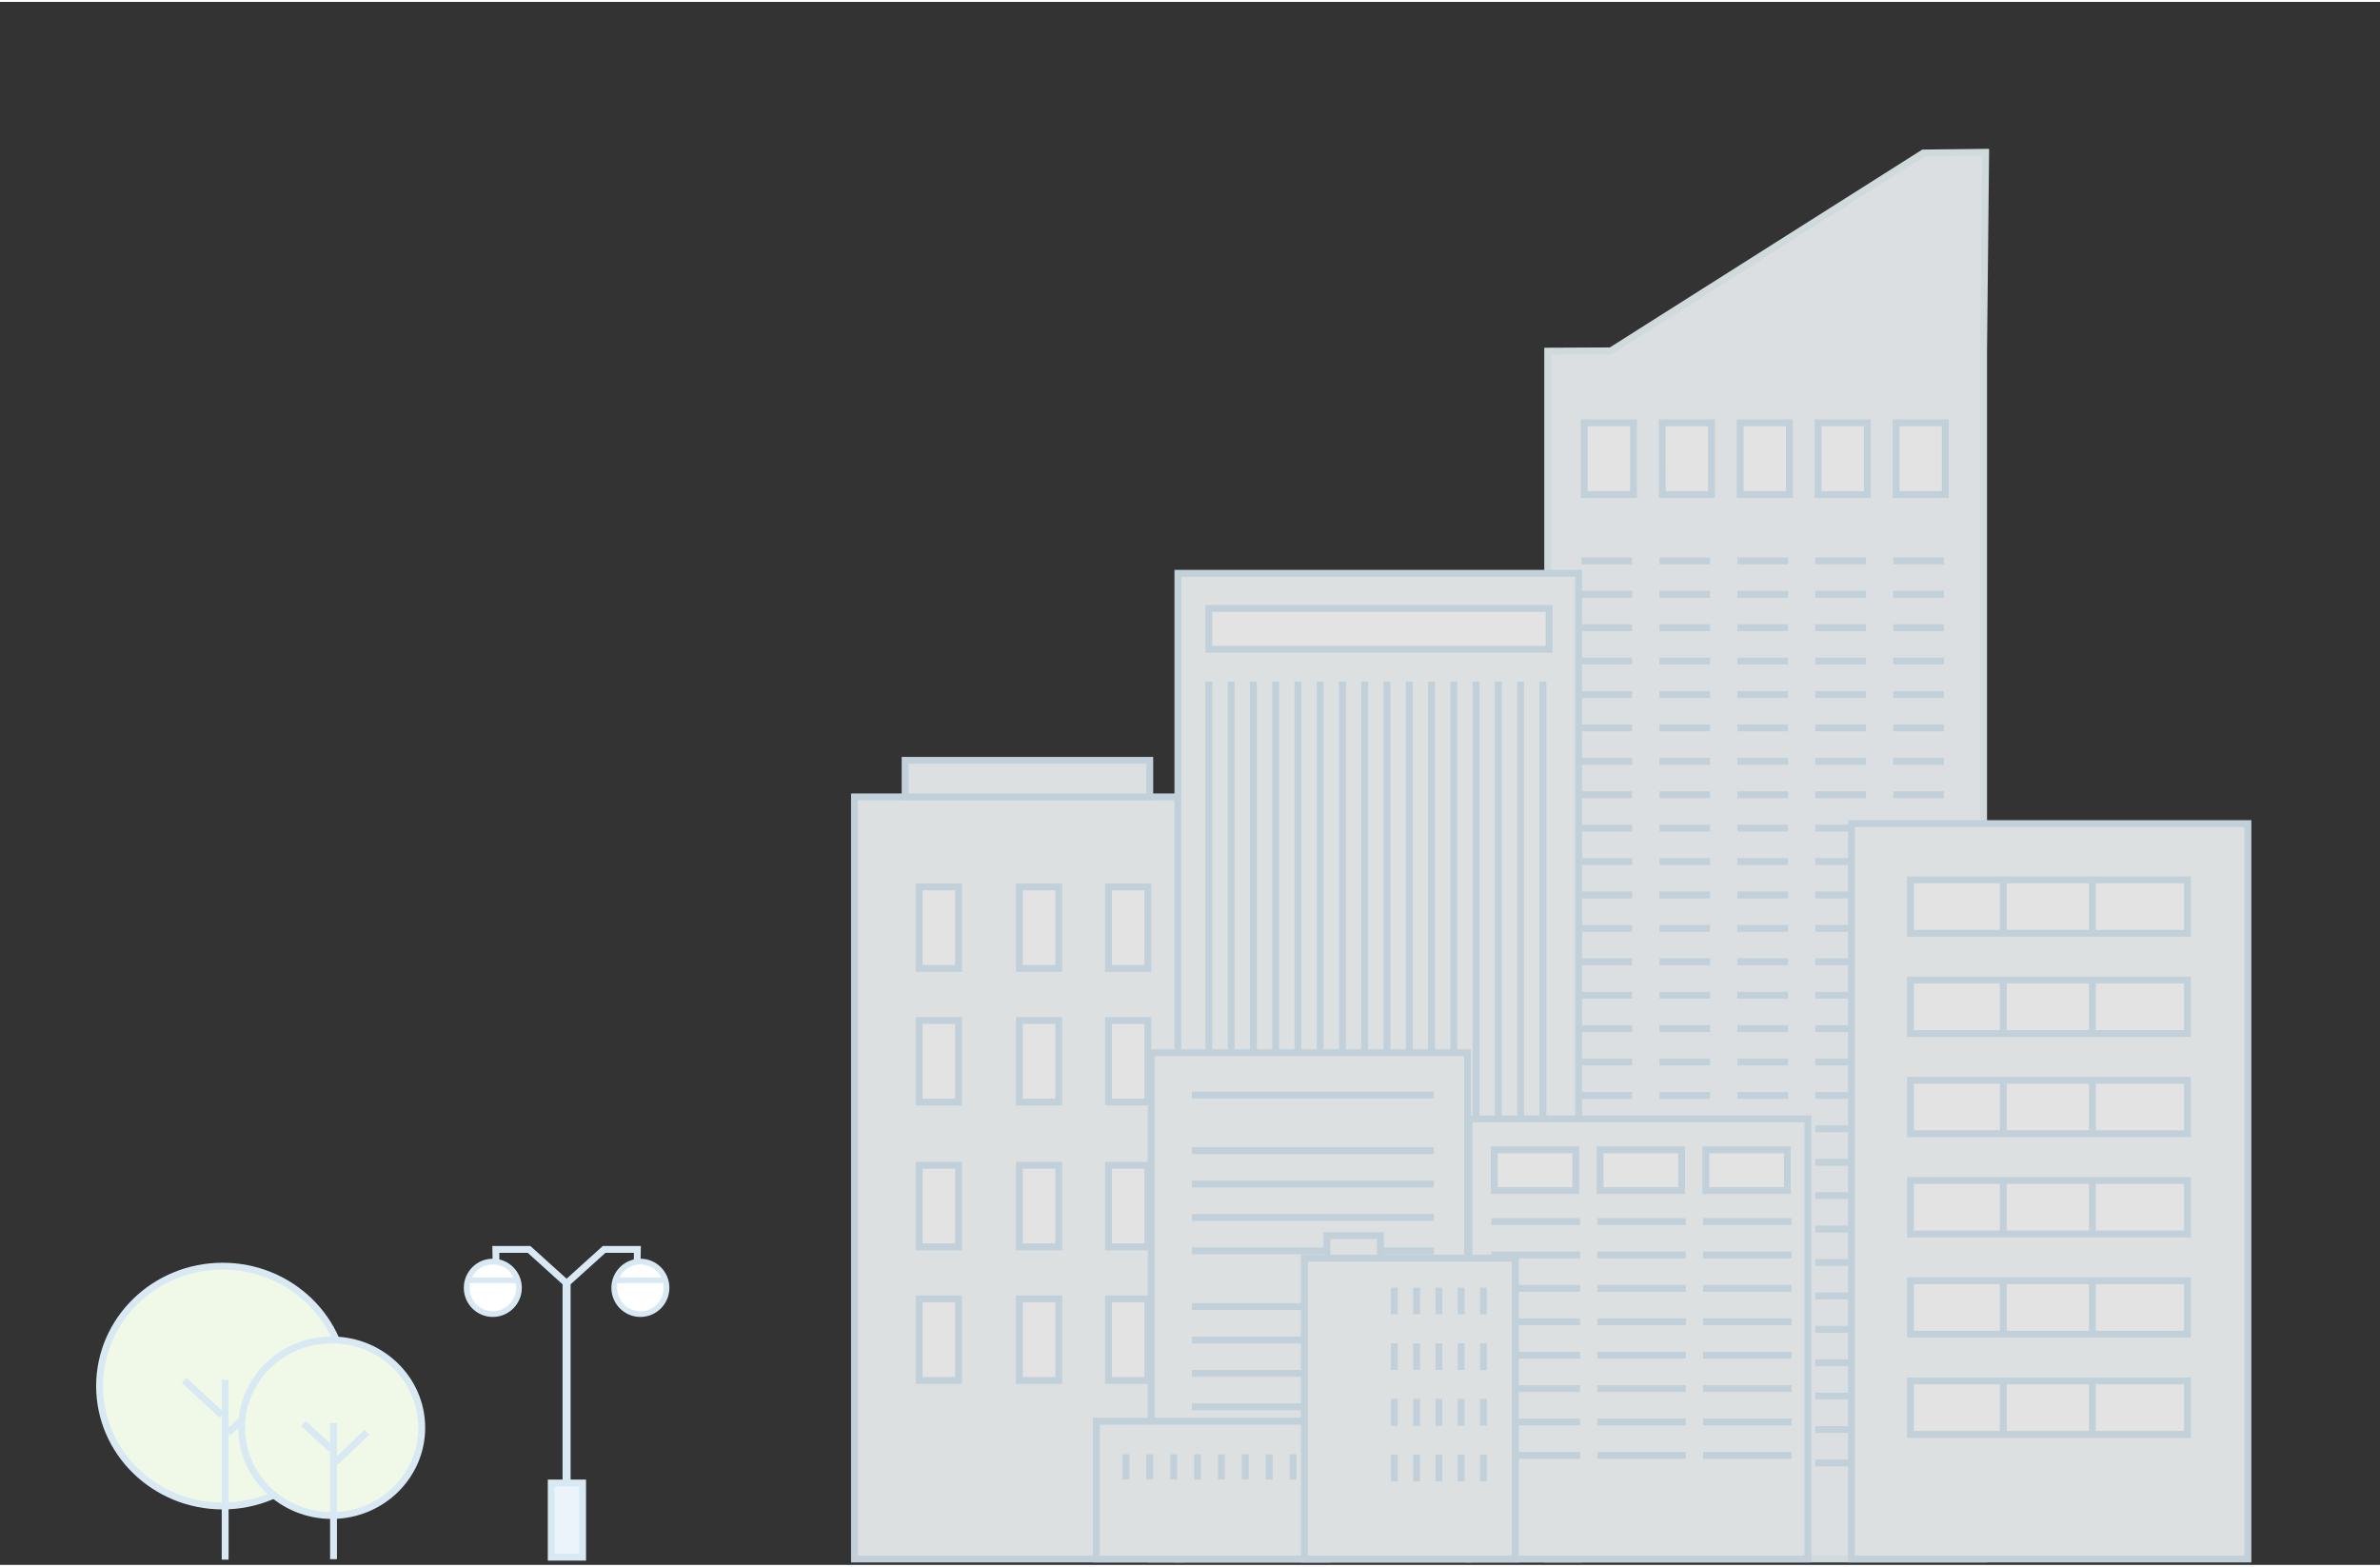 <svg xmlns="http://www.w3.org/2000/svg" xmlns:xlink="http://www.w3.org/1999/xlink" width="319" height="210" viewBox="0 0 298.859 196.266"><rect x="0" y="0" width="298.859" height="196.266" fill="#333333" stroke="none"/><style><![CDATA[.B{fill:#f7fbfd}.C{stroke-width:1.869}]]></style><g transform="matrix(.86 0 0 .86 1658.613 -1616.106)" stroke="#d9e9f3"><g fill="#fff"><g transform="matrix(.813 0 0 .813 -1681.077 1466.322)" opacity=".86" stroke-width="1.23"><path d="M-26.517 570.56l11.34-.053 56.114-35.534 11.205-.128-.373 35.714v216.93h-78.287z" fill="#f6fafd" stroke="#e9f3f7"/><path d="M-19.95 583.438h8.84v12.88h-8.84zm14 0H2.9v12.88h-8.84zm14 0h8.84v12.88H8.05zm14 0h8.84v12.88h-8.84zm14 0h8.84v12.88h-8.84zm-56.506 24.8h9.1m4.9-.001h9.1m4.9 0h9.1m4.9-.01h9.1m4.9 0h9.1m-65.1 6h9.1m4.9 0h9.1m4.9 0h9.1m4.9 0h9.1m4.9 0h9.1m-65.1 6h9.1m4.9 0h9.1m4.9 0h9.1m4.9 0h9.1m4.9 0h9.1m-65.1 6h9.1m4.9 0h9.1m4.9 0h9.1m4.9 0h9.1m4.9 0h9.1m-65.1 6h9.1m4.9 0h9.1m4.9 0h9.1m4.9 0h9.1m4.9 0h9.1m-65.1 6h9.1m4.9 0h9.1m4.9 0h9.1m4.9 0h9.1m4.9 0h9.1m-65.1 6h9.1m4.9 0h9.1m4.9 0h9.1m4.9 0h9.1m4.9 0h9.1m-65.1 6h9.1m4.9 0h9.1m4.9 0h9.1m4.9 0h9.1m4.9 0h9.1m-65.1 6h9.1m4.9 0h9.1m4.9 0h9.1m4.9 0h9.1m4.9 0h9.1m-65.1 6h9.1m4.9 0h9.1m4.9 0h9.1m4.9 0h9.1m4.9 0h9.1m-65.1 6h9.1m4.9 0h9.1m4.9 0h9.1m4.9 0h9.1m4.9 0h9.1m-65.1 6h9.1m4.9 0h9.1m4.9 0h9.1m4.9 0h9.1m4.9 0h9.1m-65.1 6h9.1m4.9 0h9.1m4.9 0h9.1m4.9 0h9.1m4.9 0h9.1m-65.1 6h9.1m4.9 0h9.1m4.9 0h9.1m4.9 0h9.1m4.9 0h9.1m-65.1 6h9.1m4.9 0h9.1m4.9 0h9.1m4.9 0h9.1m4.9 0h9.1m-65.1 6h9.1m4.9 0h9.1m4.9 0h9.1m4.9 0h9.1m4.9 0h9.1m-65.1 6h9.1m4.9 0h9.1m4.9 0h9.1m4.9 0h9.1m4.9 0h9.1m-65.1 6h9.1m4.9 0h9.1m4.9 0h9.1m4.9 0h9.1m4.9 0h9.1m-65.1 6h9.1m4.9 0h9.1m4.9 0h9.1m4.9 0h9.1m4.9 0h9.1m-65.1 6h9.1m4.9 0h9.1m4.9 0h9.1m4.9 0h9.1m4.9 0h9.1m-65.1 6h9.1m4.9 0h9.1m4.9 0h9.1m4.9 0h9.1m4.9 0h9.1m-65.1 6h9.1m4.9 0h9.1m4.9 0h9.1m4.9 0h9.1m4.9 0h9.1m-65.1 6h9.1m4.9 0h9.1m4.9 0h9.1m4.9 0h9.1m4.9 0h9.1m-65.1 6h9.1m4.9 0h9.1m4.9 0h9.1m4.9 0h9.1m4.9 0h9.1m-65.1 6h9.1m4.9 0h9.1m4.9 0h9.1m4.9 0h9.1m4.9 0h9.1m-65.1 6h9.1m4.9 0h9.1m4.9 0h9.1m4.9 0h9.1m4.9 0h9.1m-65.1 6h9.1m4.9 0h9.1m4.9 0h9.1m4.9 0h9.1m4.9 0h9.1m-65.1 6h9.1m4.9 0h9.1m4.9 0h9.1m4.9 0h9.1m4.9 0h9.1"/><g class="B"><path d="M-151.018 650.613h58.59V787.49h-58.59z"/><path d="M-141.926 644.047h43.942v6.566h-43.942z"/></g><use xlink:href="#B"/><use xlink:href="#B" x="18"/><use xlink:href="#B" x="34"/><use xlink:href="#B" y="24"/><use xlink:href="#B" x="18" y="24"/><use xlink:href="#B" x="34" y="24"/><use xlink:href="#B" y="50"/><use xlink:href="#B" x="18" y="50"/><use xlink:href="#B" x="34" y="50"/><use xlink:href="#B" y="74"/><use xlink:href="#B" x="18" y="74"/><use xlink:href="#B" x="34" y="74"/><path d="M28.032 655.41h71.216V787.49H28.032z" class="B"/><use xlink:href="#C"/><path d="M55.306 665.26v9.596m16-9.596v9.596"/><use xlink:href="#C" y="18"/><path d="M55.306 683.26v9.596m16-9.596v9.596"/><use xlink:href="#C" y="36"/><path d="M55.306 701.26v9.596m16-9.596v9.596"/><use xlink:href="#C" y="54"/><path d="M55.306 719.26v9.596m16-9.596v9.596"/><use xlink:href="#C" y="72"/><path d="M55.306 737.26v9.596m16-9.596v9.596"/><use xlink:href="#C" y="90"/><path d="M55.306 755.26v9.596m16-9.596v9.596"/><path d="M-92.934 610.46h71.973v177.03h-71.973z" class="B"/><path d="M-87.378 616.773h61.114v7.324h-61.114z"/><use xlink:href="#D"/><use xlink:href="#D" x="4"/><use xlink:href="#D" x="8"/><use xlink:href="#D" x="12"/><use xlink:href="#D" x="16"/><use xlink:href="#D" x="20"/><use xlink:href="#D" x="24"/><use xlink:href="#D" x="28"/><use xlink:href="#D" x="32"/><use xlink:href="#D" x="36"/><use xlink:href="#D" x="40"/><use xlink:href="#D" x="44"/><use xlink:href="#D" x="48"/><use xlink:href="#D" x="52"/><use xlink:href="#D" x="56"/><use xlink:href="#D" x="60"/><path d="M-97.732 696.575h56.82v90.914h-56.82z" class="B"/><path d="M-90.41 704.15h43.437" fill="#f1f7fc"/><path d="M-90.4 714.15h43.437m-43.437 6h43.437m-43.437 6h43.437m-43.437 6h43.437m-43.437 10h43.437m-43.437 6h43.437m-43.437 6h43.437m-43.437 6h43.437"/><path d="M-40.638 708.445h60.862v79.044h-60.862z" class="B"/><path d="M-36.113 714h14.647v7.324h-14.647zm19 0h14.647v7.324h-14.647zm19 0h14.647v7.324H1.887zm-38.505 12.88h15.9m3.1 0h15.9m3.1 0h15.9m-53.9 6h15.9m3.1 0h15.9m3.1 0h15.9m-53.9 6h15.9m3.1 0h15.9m3.1 0h15.9m-53.9 6h15.9m3.1 0h15.9m3.1 0h15.9m-53.9 6h15.9m3.1 0h15.9m3.1 0h15.9m-53.9 6h15.9m3.1 0h15.9m3.1 0h15.9m-53.9 6h15.9m3.1 0h15.9m3.1 0h15.9m-53.9 6h15.9m3.1 0h15.9m3.1 0h15.9"/><path d="M-107.58 762.74h41.416v24.75h-41.416z" class="B"/><path d="M-102.258 768.676v4.543" fill="#4199d5"/><path d="M-97.972 768.676v4.543m4.286-4.543v4.543m4.286-4.543v4.543m4.285-4.543v4.543m4.285-4.543v4.543m4.287-4.543v4.543m4.285-4.543v4.543"/><g class="B"><path d="M-66.165 729.405h9.596v4.798h-9.596z"/><path d="M-70.206 733.446h37.88v54.043h-37.88z"/></g><path d="M-54.063 738.75v4.798m4-4.798v4.798m4-4.798v4.798m4-4.798v4.798m4-4.798v4.798m-16 5.202v4.798m4-4.798v4.798m4-4.798v4.798m4-4.798v4.798m4-4.798v4.798m-16 5.202v4.798m4-4.798v4.798m4-4.798v4.798m4-4.798v4.798m4-4.798v4.798m-16 5.202v4.798m4-4.798v4.798m4-4.798v4.798m4-4.798v4.798m4-4.798v4.798"/></g><g transform="matrix(.645 0 0 .645 -1634.295 1599.187)"><g stroke-width="1.552"><ellipse ry="27.143" rx="27.857" cy="747.462" cx="-405.92" fill="#f0f9e7"/><path d="M-405.348 786.747v-40.714m-.715 8l-8.57-7.857m10 11.857l9.617-9.2"/></g><g transform="matrix(.732 0 0 .732 146.747 584.187)" stroke-width="2.119"><ellipse ry="27.143" rx="27.857" cy="235.934" cx="-721.286" fill="#f0f9e7"/><path d="M-720.714 276.6v-42.094m-.716 8l-8.57-7.857m10 11.856l9.617-9.2"/></g></g></g><g transform="matrix(.534 0 0 .536 -2419.652 1897.674)" class="C"><path d="M1070.257 368.994h8.586v20.203h-8.586z" fill="#ebf4fb"/><path d="M1074.297 368.994v-54.548l-10.1-9.09h-9.09l.068 4.022" fill="none"/><g transform="matrix(.833 0 0 .833 174.592 51.417)"><circle r="8.586" cy="317.415" cx="1056.054" fill="#fff"/><path d="M1048.538 314.95h15.152" fill="none"/></g><path d="M1074.626 368.994v-54.548l10.1-9.09h9.09l-.068 4.022" fill="none"/><g transform="matrix(-.833 0 0 .833 1974.332 51.417)"><circle r="8.586" cy="317.415" cx="1056.054" fill="#fff"/><path d="M1048.538 314.95h15.152" fill="none"/></g></g></g><defs ><path id="B" d="M-139.4 666.776h7.07v14.647h-7.07z"/><path id="C" d="M38.638 665.513h49.75v9.596h-49.75z"/><path id="D" d="M-87.378 629.905v148.997"/></defs></svg>